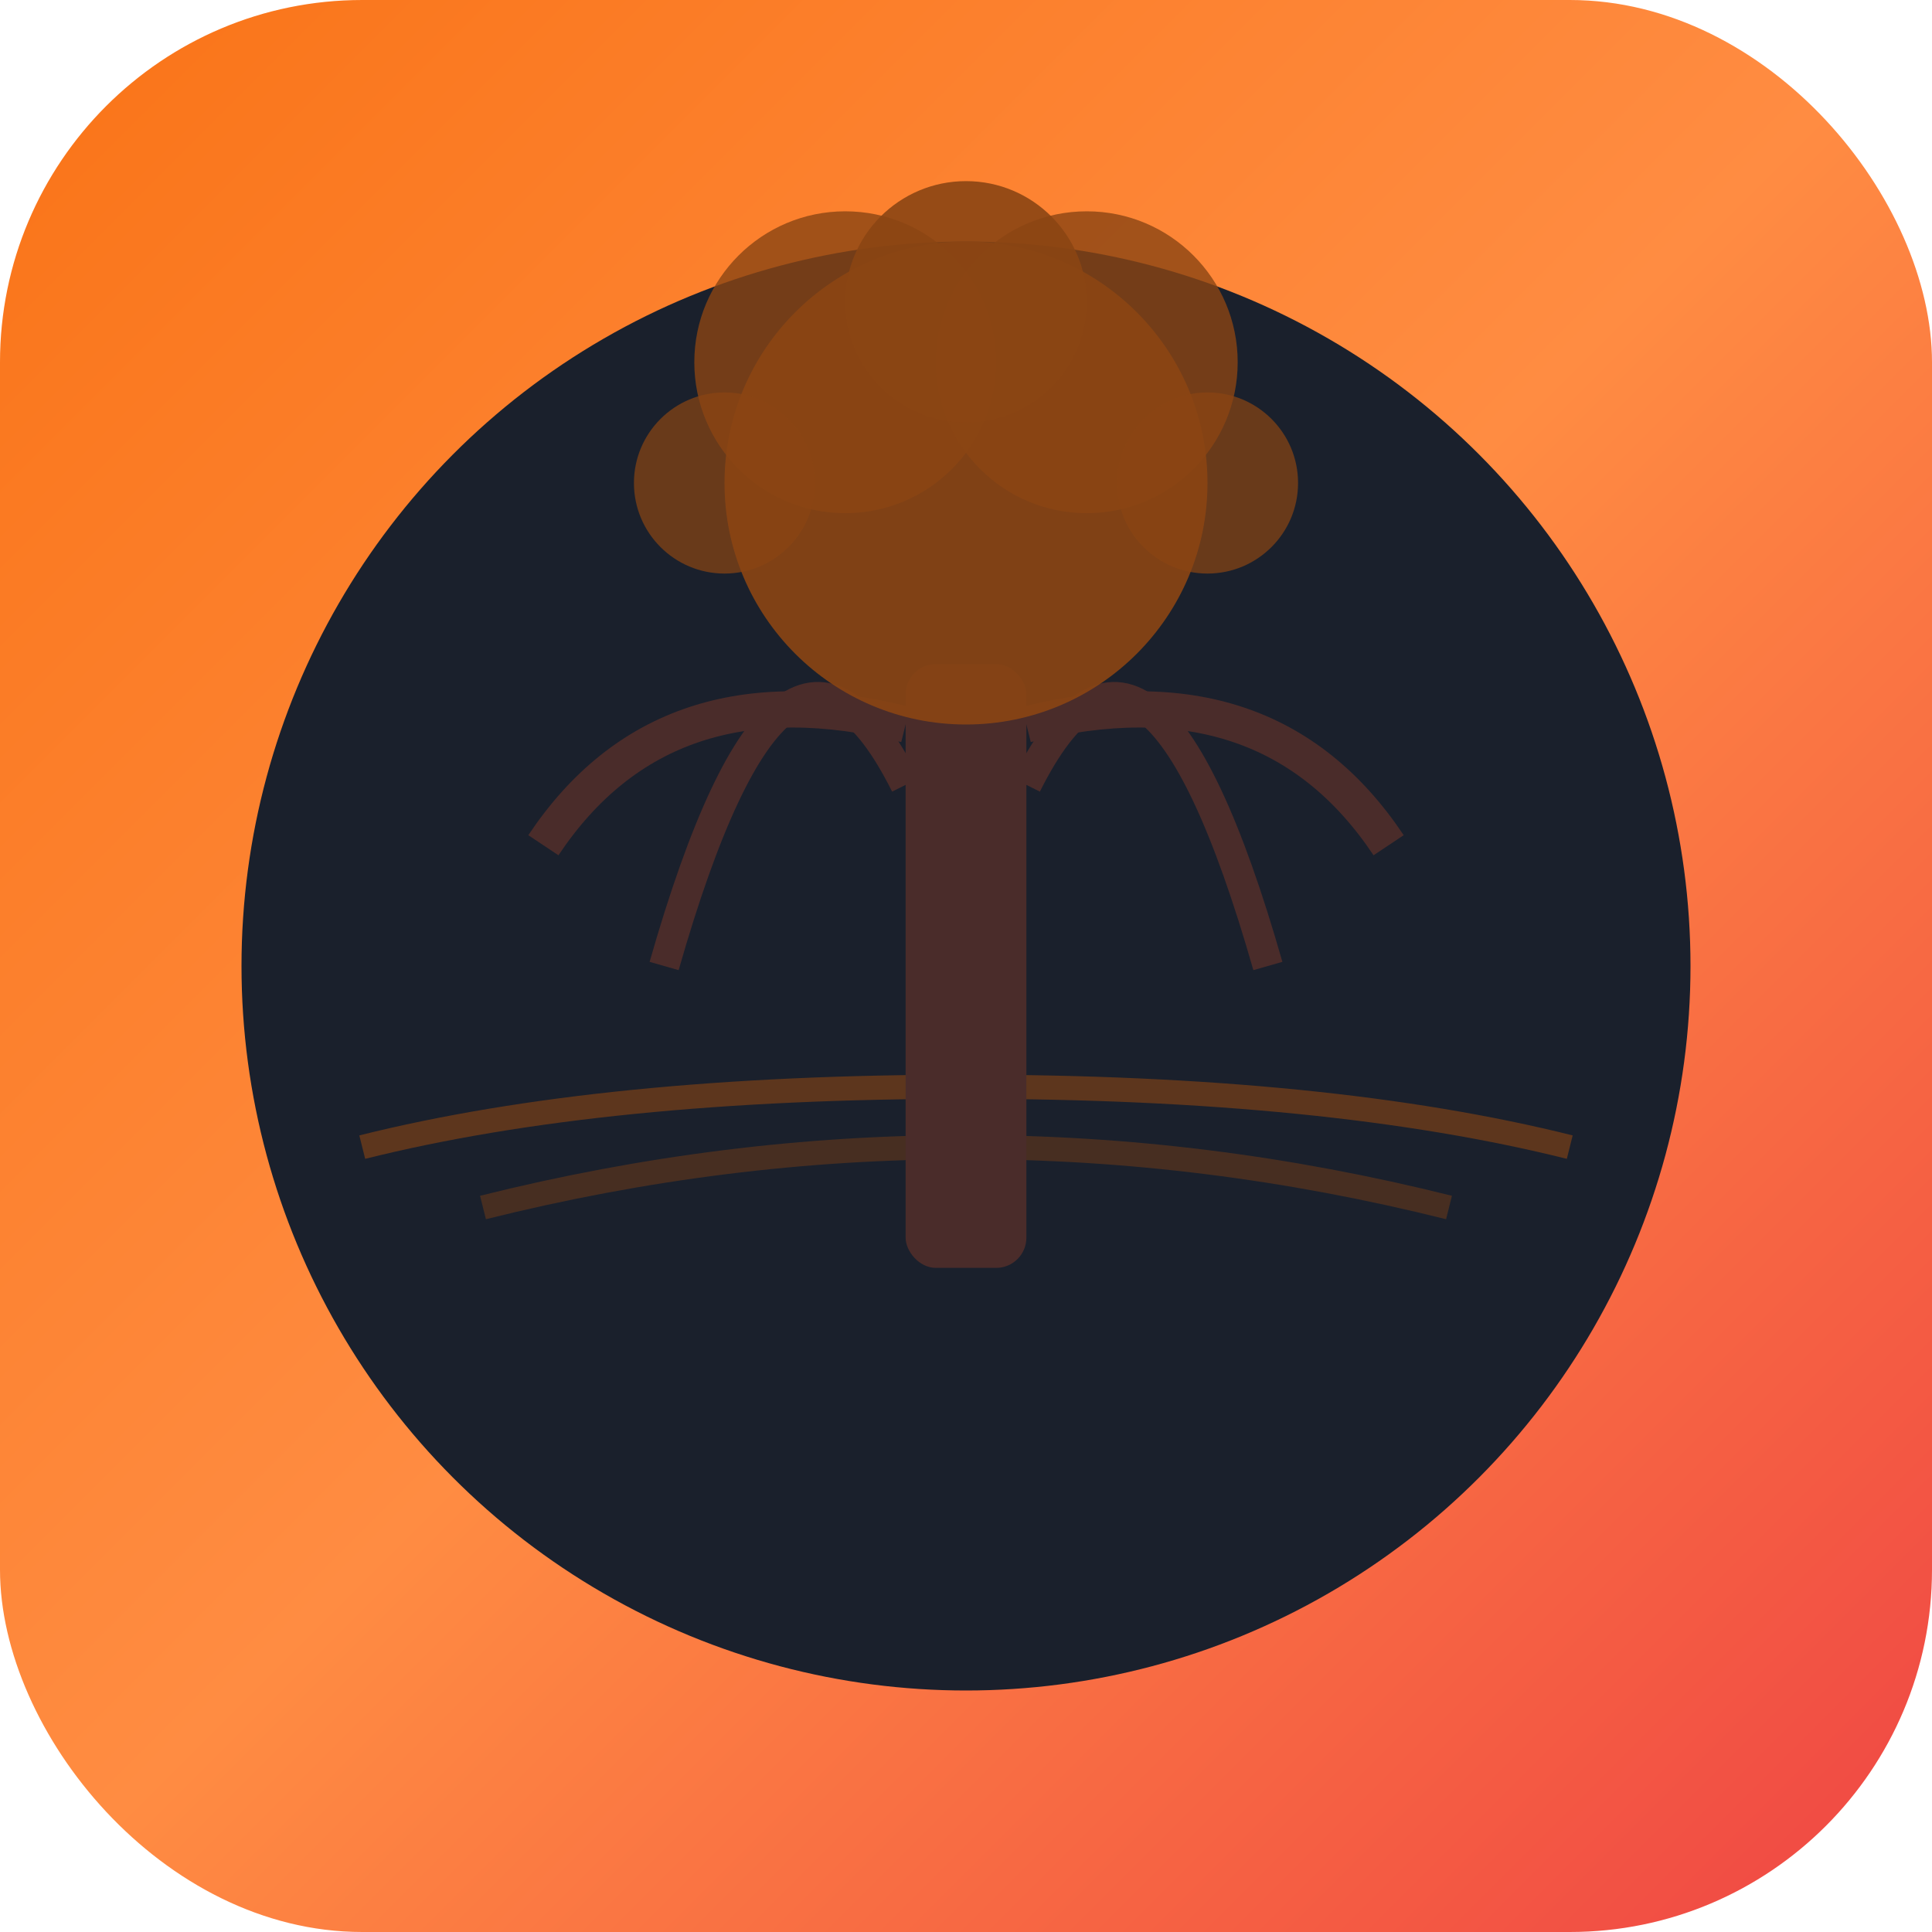 <svg width="32" height="32" viewBox="0 0 32 32" fill="none" xmlns="http://www.w3.org/2000/svg">
  <defs>
    <!-- Sunset gradient matching original -->
    <linearGradient id="sunsetGradient" x1="0%" y1="0%" x2="100%" y2="100%">
      <stop offset="0%" style="stop-color:#F97316;stop-opacity:1" />
      <stop offset="50%" style="stop-color:#FF8C42;stop-opacity:1" />
      <stop offset="100%" style="stop-color:#EF4444;stop-opacity:1" />
    </linearGradient>
    <!-- Tree shadow for definition -->
    <filter id="glow" x="-50%" y="-50%" width="200%" height="200%">
      <feGaussianBlur in="SourceGraphic" stdDeviation="1" result="blur" />
      <feMerge>
        <feMergeNode in="blur" />
        <feMergeNode in="SourceGraphic" />
      </feMerge>
    </filter>
    <!-- Texture filter -->
    <filter id="texture" x="-50%" y="-50%" width="200%" height="200%">
      <feTurbulence baseFrequency="0.9" numOctaves="4" result="noise" />
      <feColorMatrix in="noise" type="saturate" values="0" />
      <feComponentTransfer>
        <feFuncA type="discrete" tableValues="0 .5 0 .5 0 .5 0 .5 0 .5 0 .5 0 .5 0 .5 0 .5 0 .5 0 .5 0 .5 0 .5 0 .5 0 .5 0 .5"/>
      </feComponentTransfer>
    </filter>
  </defs>
  
  <!-- Circular background with sunset gradient -->
  <rect x="0" y="0" width="32" height="32" rx="6" ry="6" fill="url(#sunsetGradient)" filter="url(#texture)"/>
  
  <!-- Dark circle for contrast -->
  <circle cx="16" cy="16" r="12" fill="#1a202c" filter="url(#glow)"/>
  
  <!-- Horizon lines -->
  <path d="M6 19 Q10 18 16 18 T26 19" stroke="#8B4513" stroke-width="0.4" fill="none" opacity="0.6"/>
  <path d="M8 20 Q12 19 16 19 T24 20" stroke="#8B4513" stroke-width="0.4" fill="none" opacity="0.4"/>
  
  <!-- Baobab tree trunk -->
  <rect x="15" y="11" width="2" height="10" fill="#4A2C2A" rx="0.5"/>
  
  <!-- Baobab tree branches - sparse and characteristic -->
  <path d="M15 12 Q11 11 9 14" stroke="#4A2C2A" stroke-width="0.6" fill="none"/>
  <path d="M17 12 Q21 11 23 14" stroke="#4A2C2A" stroke-width="0.6" fill="none"/>
  <path d="M15 13 Q13 9 11 16" stroke="#4A2C2A" stroke-width="0.5" fill="none"/>
  <path d="M17 13 Q19 9 21 16" stroke="#4A2C2A" stroke-width="0.5" fill="none"/>
  
  <!-- Baobab canopy - dense reddish-brown mass -->
  <circle cx="16" cy="8" r="4" fill="#8B4513" opacity="0.9"/>
  <circle cx="14" cy="6" r="2.5" fill="#8B4513" opacity="0.8"/>
  <circle cx="18" cy="6" r="2.5" fill="#8B4513" opacity="0.8"/>
  <circle cx="16" cy="5" r="2" fill="#8B4513" opacity="0.9"/>
  
  <!-- Additional canopy details -->
  <circle cx="12" cy="8" r="1.5" fill="#8B4513" opacity="0.7"/>
  <circle cx="20" cy="8" r="1.5" fill="#8B4513" opacity="0.7"/>
</svg>